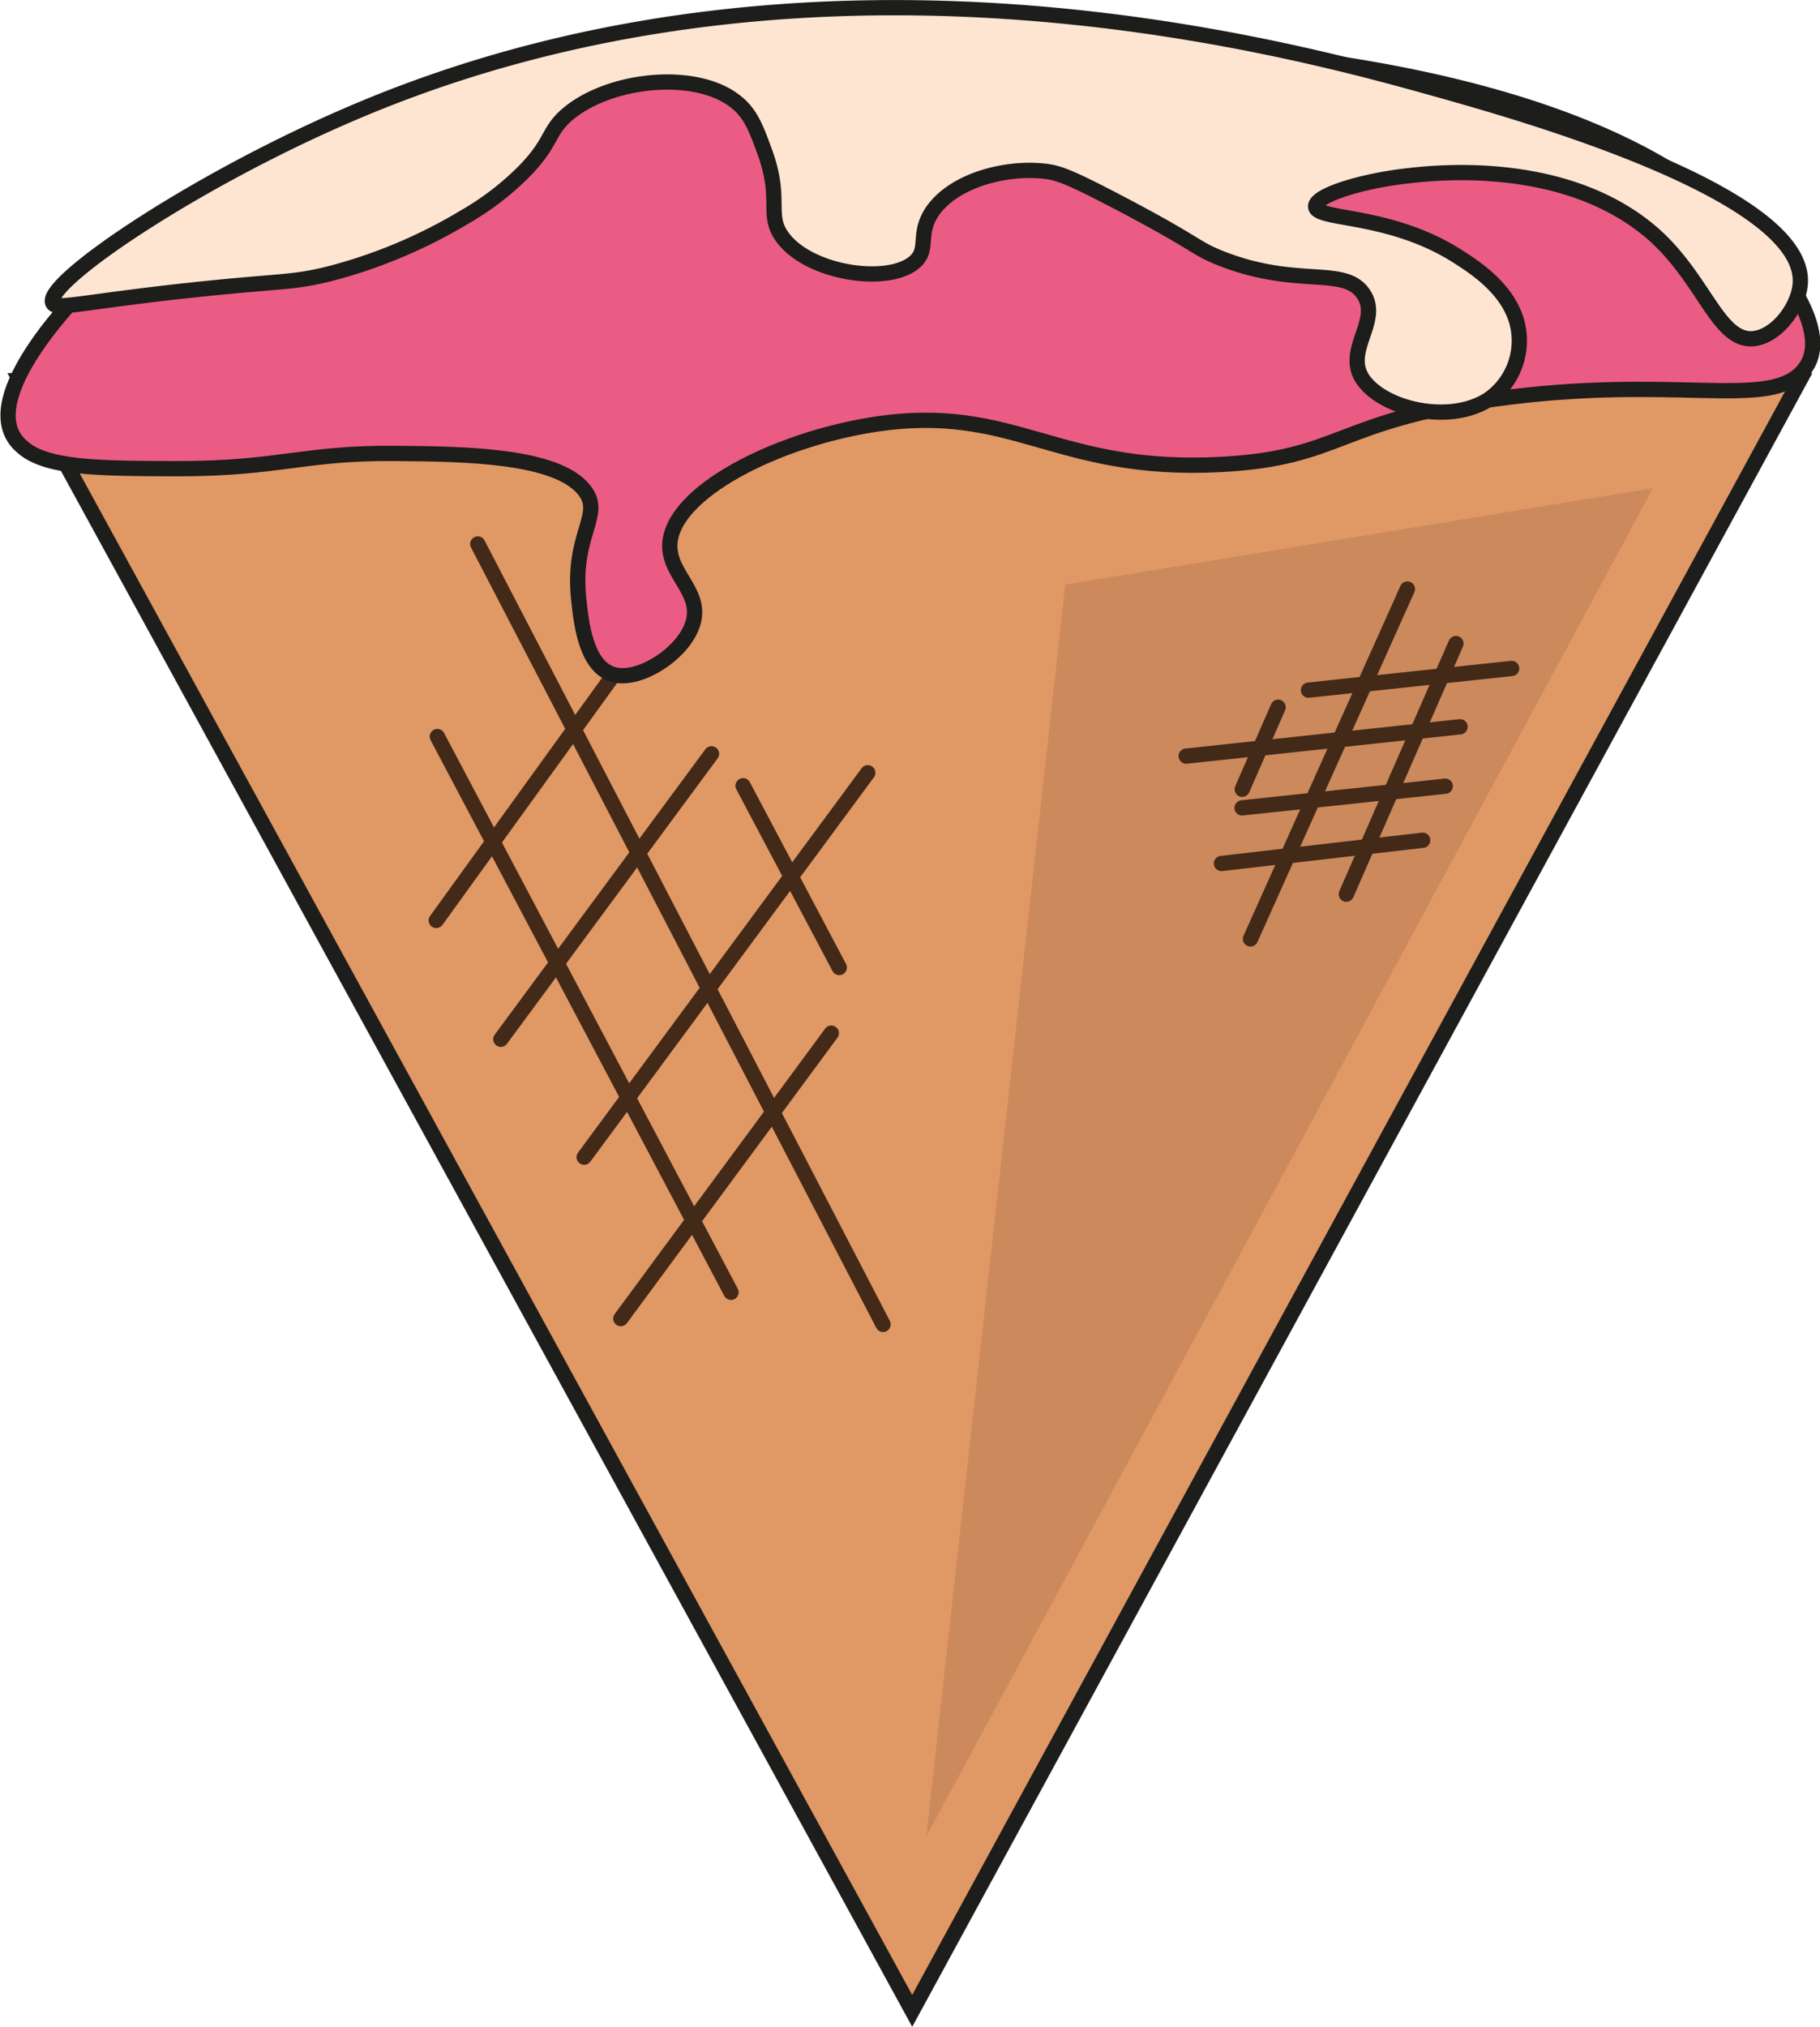 <svg id="Слой_1"  xmlns="http://www.w3.org/2000/svg" viewBox="0 0 119.23 132.71"><title>triangleIcecream</title><polygon points="59.76 131.67 117.89 24.93 1.33 24.93 59.76 131.67" fill="#e09865" stroke="#1d1d1b" stroke-miterlimit="10"/><path d="M244.34,454.34" transform="translate(-238.59 -357.33)" fill="#df0917"/><polygon points="108.28 31.97 60.69 120.23 69.79 38.28 108.28 31.97" fill="#cb895c"/><line x1="28.65" y1="48.23" x2="47.89" y2="84.62" fill="none" stroke="#432918" stroke-linecap="round" stroke-miterlimit="10"/><line x1="31.3" y1="35.62" x2="57.85" y2="86.72" fill="none" stroke="#432918" stroke-linecap="round" stroke-miterlimit="10"/><line x1="28.58" y1="60.27" x2="42.06" y2="41.61" fill="none" stroke="#432918" stroke-linecap="round" stroke-miterlimit="10"/><line x1="38.27" y1="75.77" x2="56.85" y2="50.6" fill="none" stroke="#432918" stroke-linecap="round" stroke-miterlimit="10"/><line x1="40.67" y1="86.34" x2="54.46" y2="67.65" fill="none" stroke="#432918" stroke-linecap="round" stroke-miterlimit="10"/><line x1="32.81" y1="68.05" x2="46.61" y2="49.36" fill="none" stroke="#432918" stroke-linecap="round" stroke-miterlimit="10"/><line x1="48.68" y1="51.45" x2="54.98" y2="63.35" fill="none" stroke="#432918" stroke-linecap="round" stroke-miterlimit="10"/><line x1="88.2" y1="58.55" x2="95.38" y2="42.14" fill="none" stroke="#432918" stroke-linecap="round" stroke-miterlimit="10"/><line x1="81.92" y1="61.48" x2="92.2" y2="38.57" fill="none" stroke="#432918" stroke-linecap="round" stroke-miterlimit="10"/><line x1="93.2" y1="55.02" x2="80.02" y2="56.54" fill="none" stroke="#432918" stroke-linecap="round" stroke-miterlimit="10"/><line x1="95.65" y1="47.59" x2="77.71" y2="49.51" fill="none" stroke="#432918" stroke-linecap="round" stroke-miterlimit="10"/><line x1="99.03" y1="43.77" x2="85.72" y2="45.19" fill="none" stroke="#432918" stroke-linecap="round" stroke-miterlimit="10"/><line x1="94.68" y1="51.48" x2="81.37" y2="52.9" fill="none" stroke="#432918" stroke-linecap="round" stroke-miterlimit="10"/><line x1="81.38" y1="51.68" x2="83.73" y2="46.31" fill="none" stroke="#432918" stroke-linecap="round" stroke-miterlimit="10"/><path d="M240,386.55c-3.16-2.78,3.1-9.3,4.21-10.46,16.42-17.13,86.95-23,107.41-5,3,2.65,7.6,8.15,4.91,10.71-2.41,2.29-8.44.06-20,1.66-10.4,1.44-10.08,3.86-17.91,4.28-10.93.59-13.55-4.05-22.81-2.61-6.39,1-13.2,4.44-13.34,7.85-.08,2.08,2.36,3.22,1.4,5.47-.76,1.79-3.3,3.39-4.91,3.09-2-.36-2.3-3.49-2.46-5-.45-4.3,1.68-5.5.35-7.14-1.84-2.28-7.87-2.34-12.28-2.38-6.16-.06-7.55,1-14.39,1C245,388,241.56,388,240,386.55Z" transform="translate(-238.59 -357.33)" fill="#eb5c84" stroke="#1d1d1b" stroke-miterlimit="10"/><path d="M242.06,377.19c-.78-1.28,9.85-8.47,20.78-12.94,30-12.3,60.92-3.6,70.17-1,5.11,1.44,23.85,6.71,23.52,12.61-.09,1.6-1.61,3.56-3.14,3.65-2.3.13-3.2-4.06-6.66-7-5.92-5-14.82-3.79-16.07-3.65-2.92.34-5.93,1.27-5.88,2,.06.92,4.93.41,9.4,3.32,1.17.75,3.67,2.38,3.92,5a4.68,4.68,0,0,1-2,4.31c-2.6,1.67-6.94.59-8.23-1.33s1.29-3.85,0-5.64-4.38-.29-9.41-2.32c-1.7-.69-1.31-.85-6.66-3.65-3.21-1.68-3.87-1.89-4.7-2-2.67-.32-6.07.61-7.45,2.65-1,1.52-.15,2.47-1.18,3.32-1.77,1.47-6.9.7-8.62-1.66-1.09-1.48,0-2.47-1.18-5.64-.57-1.56-.94-2.55-2-3.32-2.67-2-8.32-1.38-11,1-1.22,1.1-.89,1.75-2.74,3.65a18.46,18.46,0,0,1-3.92,3,33.48,33.48,0,0,1-8.62,3.65c-2.9.75-3.26.43-11,1.32C243.48,377.22,242.3,377.58,242.06,377.19Z" transform="translate(-238.59 -357.33)" fill="#fde5d2" stroke="#1d1d1b" stroke-miterlimit="10"/></svg>